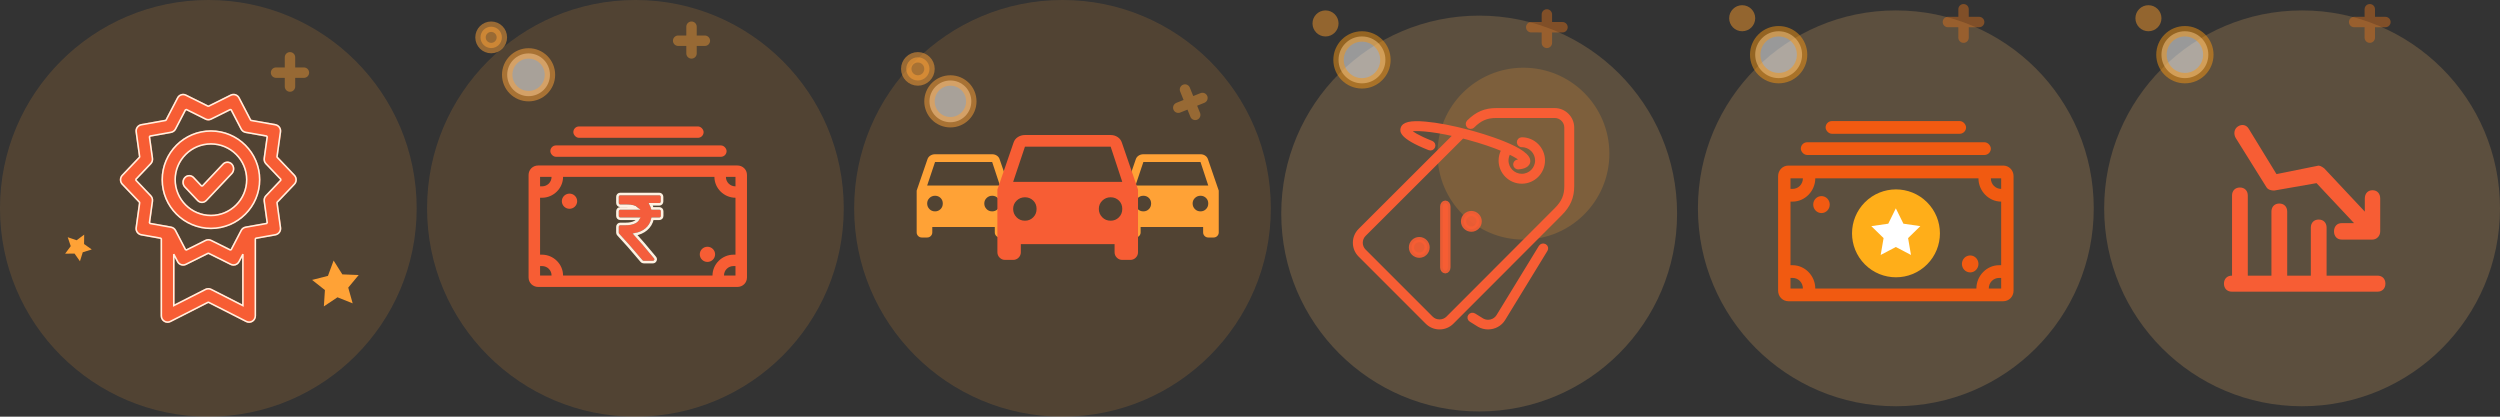 <?xml version="1.0" encoding="UTF-8"?>
<svg width="480px" height="80px" viewBox="0 0 480 80" version="1.1" xmlns="http://www.w3.org/2000/svg" xmlns:xlink="http://www.w3.org/1999/xlink">
    <rect x="0" y="0" width="480" height="80" fill="#333333" stroke="none"/>
    <!-- Generator: Sketch 57.1 (83088) - https://sketch.com -->
    <title>modelsprite</title>
    <desc>Created with Sketch.</desc>
    <g id="Deal-Details" stroke="none" stroke-width="1" fill="none" fill-rule="evenodd">
        <g id="Artboard" transform="translate(-85, -223)">
            <g id="modelsprite" transform="translate(85, 223)">
                <g id="icon">
                    <circle id="Oval-2" fill="#FFA236" fill-rule="nonzero" opacity="0.15" cx="40" cy="40" r="40"></circle>
                    <path d="M55.677,11 L55.677,16.62 M53,13.947 L58.353,13.95" id="Line" stroke="#FFA236" stroke-width="2" fill="#F0F1F2" fill-rule="nonzero" opacity="0.4" stroke-linecap="round" stroke-linejoin="round"></path>
                    <g id="Group-17" transform="translate(11, 43)" fill="#FFA236" fill-rule="nonzero">
                        <polygon id="Star" transform="translate(53.5, 11.28) rotate(-6) translate(-53.5, -11.28) " points="53.5 14.097 50.719 15.56 51.25 12.463 49 10.269 52.11 9.818 53.5 7 54.89 9.818 58 10.269 55.75 12.463 56.281 15.56"></polygon>
                        <polygon id="Star" transform="translate(4.045, 4.241) rotate(27) translate(-4.045, -4.241) " points="4.044 5.861 2.444 6.703 2.75 4.921 1.455 3.659 3.245 3.399 4.045 1.778 4.845 3.398 6.634 3.658 5.339 4.922 5.645 6.704"></polygon>
                    </g>
                    <g id="quality" transform="translate(22, 18)">
                        <g id="Shape">
                            <g id="path-1-link" fill="#F75D34" fill-rule="nonzero">
                                <path d="M34.623,15.564 L31.333,12.105 L31.996,7.342 C32.102,6.619 31.618,5.942 30.9,5.807 L26.24,4.977 L24.024,0.724 C23.693,0.076 22.902,-0.185 22.25,0.138 L18.001,2.25 L13.75,0.14 C13.098,-0.183 12.307,0.078 11.976,0.726 L9.76,4.976 L5.1,5.807 C4.382,5.942 3.898,6.619 4.004,7.342 L4.667,12.105 L1.377,15.564 C0.873,16.096 0.873,16.929 1.377,17.461 L4.667,20.919 L4.004,25.685 C3.899,26.408 4.382,27.084 5.1,27.219 L8.83,27.884 L8.83,42.636 C8.83,43.109 9.07,43.548 9.466,43.796 C9.86,44.044 10.355,44.067 10.77,43.856 L18,40.18 L25.23,43.856 C25.646,44.067 26.14,44.045 26.535,43.796 C26.932,43.544 27.172,43.106 27.171,42.636 L27.171,27.884 L30.9,27.219 C31.618,27.084 32.102,26.407 31.996,25.684 L31.334,20.918 L34.623,17.46 C35.125,16.928 35.125,16.096 34.623,15.564 Z M18.6,37.434 C18.223,37.242 17.778,37.242 17.401,37.434 L11.511,40.429 L11.511,31.408 L11.977,32.3 C12.308,32.948 13.099,33.209 13.751,32.886 L18,30.772 L22.248,32.886 C22.438,32.981 22.638,33.026 22.837,33.026 C23.317,33.026 23.782,32.761 24.022,32.301 L24.488,31.408 L24.488,40.429 L18.6,37.435 L18.6,37.434 Z M28.95,19.501 C28.662,19.806 28.528,20.225 28.586,20.641 L29.159,24.76 L25.132,25.478 C24.722,25.552 24.37,25.812 24.179,26.182 L22.262,29.856 L18.59,28.029 C18.219,27.844 17.782,27.844 17.411,28.029 L13.738,29.856 L11.822,26.182 C11.631,25.812 11.279,25.552 10.869,25.478 L6.841,24.76 L7.414,20.64 C7.472,20.224 7.338,19.805 7.05,19.5 L4.207,16.512 L7.05,13.522 C7.338,13.217 7.472,12.798 7.414,12.383 L6.84,8.266 L10.868,7.548 C11.278,7.474 11.63,7.214 11.821,6.844 L13.737,3.169 L17.411,4.995 C17.782,5.18 18.217,5.18 18.588,4.995 L22.261,3.169 L24.178,6.844 C24.372,7.216 24.724,7.475 25.131,7.548 L29.158,8.266 L28.585,12.383 C28.527,12.799 28.661,13.218 28.949,13.523 L31.792,16.512 L28.949,19.501 L28.95,19.501 Z" id="path-1"></path>
                            </g>
                            <path d="M34.514,15.667 L31.224,12.209 L31.184,12.085 L31.847,7.321 C31.941,6.678 31.512,6.075 30.873,5.955 L26.214,5.125 L26.108,5.045 L23.89,0.796 C23.597,0.221 22.895,-0.012 22.316,0.274 L18.067,2.387 L17.934,2.387 L13.684,0.273 C13.105,-0.013 12.403,0.22 12.11,0.795 L9.893,5.045 L9.786,5.125 L5.126,5.955 C4.488,6.076 4.059,6.678 4.153,7.321 L4.815,12.085 L4.775,12.209 L1.485,15.667 C1.037,16.141 1.037,16.883 1.486,17.357 L4.776,20.815 L4.816,20.939 L4.153,25.705 C4.058,26.348 4.488,26.951 5.127,27.071 L8.856,27.736 L8.98,27.884 L8.98,42.636 C8.98,43.057 9.194,43.448 9.546,43.669 C9.895,43.889 10.334,43.909 10.702,43.722 L17.932,40.046 L18.069,40.046 L25.298,43.722 C25.667,43.91 26.104,43.89 26.455,43.669 C26.808,43.445 27.022,43.055 27.021,42.636 L27.021,27.884 L27.144,27.737 L30.874,27.071 C31.512,26.95 31.942,26.348 31.848,25.705 L31.185,20.939 L31.225,20.815 L34.515,17.357 C34.963,16.883 34.963,16.141 34.515,15.667 L34.514,15.667 Z M18.532,37.57 C18.198,37.4 17.803,37.4 17.469,37.57 L11.362,40.675 L11.362,30.797 L11.645,31.339 L12.11,32.232 C12.404,32.807 13.105,33.039 13.684,32.753 L17.934,30.639 L18.068,30.639 L22.316,32.753 C22.481,32.835 22.658,32.876 22.838,32.876 C23.275,32.876 23.681,32.633 23.89,32.232 L24.639,30.798 L24.639,40.675 L18.532,37.57 L18.532,37.57 Z M29.06,19.604 C28.803,19.876 28.684,20.25 28.736,20.62 L29.308,24.74 L29.186,24.908 L25.159,25.626 C24.795,25.692 24.483,25.924 24.313,26.252 L22.396,29.925 L22.196,29.99 L18.524,28.163 C18.195,27.999 17.808,27.999 17.479,28.163 L13.806,29.99 L13.606,29.925 L11.69,26.252 C11.52,25.923 11.208,25.692 10.844,25.626 L6.816,24.908 L6.694,24.739 L7.266,20.619 C7.318,20.249 7.199,19.875 6.942,19.604 L4.099,16.615 L4.099,16.409 L6.942,13.419 C7.199,13.147 7.318,12.774 7.266,12.404 L6.694,8.287 L6.816,8.119 L10.843,7.4 C11.204,7.335 11.517,7.104 11.689,6.773 L13.605,3.1 L13.805,3.035 L17.48,4.86 C17.809,5.024 18.195,5.024 18.524,4.86 L22.196,3.034 L22.396,3.099 L24.313,6.774 C24.485,7.104 24.798,7.335 25.159,7.4 L29.186,8.118 L29.308,8.286 L28.736,12.403 C28.684,12.773 28.803,13.146 29.06,13.418 L31.903,16.408 L31.903,16.614 L29.06,19.604 Z" stroke="#FFF1E1" stroke-width="0.3"></path>
                        </g>
                        <g id="Shape" transform="translate(9, 7)">
                            <g id="path-2-link" fill="#F75D34" fill-rule="nonzero">
                                <path d="M9.5,0 C4.263,0 0,4.261 0,9.499 C0,14.738 4.262,19 9.5,19 C14.739,19 19,14.738 19,9.499 C19,4.261 14.739,0 9.5,0 Z M9.5,16.222 C5.789,16.218 2.782,13.21 2.778,9.499 C2.784,5.789 5.791,2.783 9.501,2.779 C13.211,2.783 16.217,5.789 16.221,9.499 C16.217,13.209 13.211,16.216 9.501,16.222 L9.5,16.222 Z" id="path-2"></path>
                            </g>
                            <path d="M9.5,0.15 C4.346,0.15 0.15,4.344 0.15,9.499 C0.15,14.655 4.345,18.85 9.5,18.85 C14.656,18.85 18.85,14.655 18.85,9.499 C18.85,4.344 14.656,0.15 9.5,0.15 Z M9.5,16.372 C5.706,16.368 2.632,13.293 2.628,9.499 C2.628,5.71 5.711,2.629 9.501,2.629 C13.293,2.633 16.367,5.707 16.371,9.499 C16.371,13.289 13.289,16.372 9.501,16.372 L9.5,16.372 Z" stroke="#FFF1E1" stroke-width="0.3"></path>
                        </g>
                        <g id="Shape" transform="translate(13, 13)">
                            <g id="path-3-link" fill="#F75D34" fill-rule="nonzero">
                                <path d="M7.722,0.414 L3.779,4.588 L2.279,3.001 C2.036,2.737 1.693,2.587 1.334,2.587 C0.975,2.587 0.633,2.738 0.39,3.002 C-0.13,3.555 -0.13,4.45 0.392,5.002 L2.836,7.587 C3.096,7.862 3.438,8 3.779,8 C4.12,8 4.462,7.862 4.723,7.586 L9.609,2.413 C10.13,1.849 10.13,0.978 9.609,0.414 C9.366,0.15 9.024,0 8.665,0 C8.307,0 7.965,0.15 7.722,0.414 Z" id="path-3"></path>
                            </g>
                            <path d="M7.83,0.517 L3.889,4.69 L3.67,4.69 L2.17,3.103 C1.955,2.869 1.652,2.736 1.335,2.736 C1.017,2.736 0.714,2.87 0.5,3.104 C0.033,3.611 0.033,4.39 0.5,4.897 L2.945,7.482 C3.17,7.721 3.469,7.849 3.779,7.849 C4.089,7.849 4.389,7.721 4.614,7.482 L9.5,2.31 C9.967,1.803 9.967,1.024 9.5,0.517 C9.285,0.283 8.982,0.15 8.665,0.15 C8.348,0.15 8.045,0.283 7.83,0.517 Z" id="Path" stroke="#FFF1E1" stroke-width="0.3"></path>
                        </g>
                    </g>
                </g>
                <g id="icon" transform="translate(82, 0)">
                    <circle id="Oval-2" fill="#FFA236" fill-rule="nonzero" opacity="0.15" cx="40" cy="40" r="40"></circle>
                    <g id="Group-12" transform="translate(19.487, 23.59)">
                        <path d="M40.094,8.183 L1.84,8.183 C0.81,8.183 0,8.984 0,10.004 L0,29.68 C0,30.7 0.81,31.501 1.84,31.501 L40.094,31.501 C41.124,31.501 41.934,30.7 41.934,29.68 L41.934,10.004 C41.934,8.984 41.124,8.183 40.094,8.183 Z M2.207,10.369 L4.414,10.369 C4.414,11.389 3.604,12.19 2.574,12.19 L2.207,12.19 L2.207,10.37 L2.207,10.369 Z M2.207,29.314 L2.207,27.493 L2.575,27.493 C3.605,27.493 4.415,28.294 4.415,29.314 L2.206,29.314 L2.207,29.314 Z M39.727,29.314 L37.519,29.314 C37.519,28.294 38.329,27.493 39.359,27.493 L39.726,27.493 L39.726,29.314 L39.727,29.314 Z M39.727,25.307 L39.359,25.307 C37.152,25.307 35.312,27.128 35.312,29.314 L6.622,29.314 C6.622,27.128 4.782,25.307 2.575,25.307 L2.207,25.307 L2.207,14.377 L2.575,14.377 C4.782,14.377 6.621,12.555 6.621,10.369 L35.681,10.369 C35.681,12.555 37.519,14.376 39.726,14.376 L39.726,25.306 L39.727,25.307 Z M39.727,12.19 C38.697,12.19 37.887,11.389 37.887,10.369 L39.727,10.369 L39.727,12.19 Z" id="Shape" fill="#F75D34" fill-rule="nonzero"></path>
                        <g id="Shape" transform="translate(17, 13)">
                            <g id="path-4-link" fill="#F45D3C" fill-rule="nonzero">
                                <path d="M8.312,3.758 C8.257,3.704 8.182,3.675 8.105,3.678 L6.567,3.678 C6.477,3.211 6.28,2.77 5.991,2.392 L8.087,2.392 C8.164,2.395 8.239,2.366 8.294,2.312 C8.348,2.258 8.377,2.183 8.374,2.107 L8.374,1.196 C8.377,1.12 8.348,1.045 8.294,0.991 C8.239,0.937 8.164,0.908 8.087,0.911 L0.603,0.911 C0.526,0.908 0.451,0.937 0.396,0.991 C0.342,1.045 0.313,1.12 0.316,1.196 L0.316,2.383 C0.315,2.459 0.346,2.531 0.401,2.583 C0.454,2.638 0.527,2.669 0.603,2.669 L1.907,2.669 C3.173,2.669 3.977,3.005 4.317,3.677 L0.604,3.677 C0.527,3.674 0.452,3.703 0.397,3.757 C0.343,3.812 0.314,3.886 0.317,3.963 L0.317,4.873 C0.314,4.95 0.344,5.024 0.398,5.079 C0.452,5.133 0.527,5.162 0.604,5.159 L4.445,5.159 C4.313,5.647 4.005,6.019 3.523,6.275 C3.04,6.531 2.403,6.659 1.611,6.659 L0.603,6.659 C0.527,6.658 0.454,6.689 0.401,6.744 C0.346,6.796 0.315,6.868 0.315,6.944 L0.315,8.078 C0.315,8.156 0.342,8.221 0.396,8.275 C1.547,9.488 3.041,11.187 4.876,13.372 C4.929,13.443 5.013,13.483 5.101,13.479 L6.854,13.479 C6.981,13.479 7.068,13.425 7.115,13.318 C7.175,13.211 7.164,13.11 7.079,13.014 C5.329,10.884 3.952,9.289 2.951,8.23 C3.971,8.11 4.798,7.783 5.433,7.248 C6.069,6.712 6.456,6.016 6.593,5.159 L8.105,5.159 C8.182,5.162 8.257,5.134 8.311,5.079 C8.366,5.025 8.396,4.951 8.393,4.874 L8.393,3.964 C8.396,3.887 8.366,3.812 8.312,3.758 L8.312,3.758 Z" id="path-4"></path>
                            </g>
                            <path d="M8.488,3.58 C8.59,3.681 8.646,3.82 8.643,3.963 L8.643,4.873 C8.646,5.016 8.59,5.155 8.489,5.256 C8.387,5.357 8.248,5.413 8.105,5.409 L6.8,5.409 C6.641,6.203 6.216,6.92 5.594,7.439 C5.022,7.921 4.308,8.243 3.455,8.405 C4.427,9.459 5.699,10.942 7.265,12.849 C7.419,13.023 7.445,13.239 7.343,13.419 C7.26,13.614 7.065,13.738 6.853,13.729 L5.101,13.729 C4.938,13.734 4.783,13.661 4.684,13.532 C2.854,11.354 1.363,9.657 0.22,8.452 C0.12,8.354 0.064,8.219 0.065,8.078 L0.065,6.944 C0.065,6.8 0.121,6.669 0.225,6.566 C0.325,6.465 0.461,6.408 0.603,6.409 L1.61,6.409 C2.364,6.409 2.962,6.289 3.405,6.054 C3.691,5.913 3.926,5.688 4.079,5.409 L0.603,5.409 C0.46,5.412 0.322,5.357 0.22,5.256 C0.118,5.155 0.063,5.017 0.065,4.874 L0.065,3.963 C0.063,3.82 0.118,3.682 0.22,3.581 C0.321,3.479 0.46,3.424 0.603,3.427 L3.813,3.427 C3.435,3.092 2.806,2.919 1.907,2.919 L0.603,2.919 C0.461,2.919 0.325,2.862 0.225,2.761 C0.122,2.662 0.065,2.526 0.065,2.383 L0.065,1.196 C0.063,1.053 0.118,0.915 0.22,0.814 C0.321,0.712 0.46,0.657 0.603,0.66 L8.087,0.66 C8.23,0.657 8.369,0.712 8.47,0.814 C8.572,0.915 8.627,1.053 8.625,1.196 L8.625,2.106 C8.627,2.249 8.571,2.387 8.47,2.488 C8.368,2.589 8.23,2.645 8.087,2.642 L6.454,2.642 C6.587,2.883 6.691,3.145 6.765,3.427 L8.105,3.427 C8.248,3.424 8.386,3.479 8.488,3.58 Z" id="Path" stroke="#FEF1E2" stroke-width="0.5"></path>
                        </g>
                        <rect id="Rectangle-path" fill="#F75D34" fill-rule="nonzero" x="4.178" y="4.33" width="33.841" height="2.186" rx="1.093"></rect>
                        <rect id="Rectangle-path" fill="#F75D34" fill-rule="nonzero" x="8.593" y="0.686" width="25.013" height="2.186" rx="1.093"></rect>
                        <ellipse id="Oval" fill="#F75D34" fill-rule="nonzero" cx="7.857" cy="15.041" rx="1.471" ry="1.457"></ellipse>
                        <ellipse id="Oval" fill="#F75D34" fill-rule="nonzero" cx="34.341" cy="25.243" rx="1.471" ry="1.457"></ellipse>
                    </g>
                    <circle id="Oval-3" stroke="#FFA236" stroke-width="2" fill="#FFFFFF" fill-rule="nonzero" opacity="0.5" cx="19.487" cy="14.359" r="4.103"></circle>
                    <circle id="Oval-3" stroke="#FFA236" stroke-width="2" fill="#FFA236" fill-rule="nonzero" opacity="0.5" cx="12.308" cy="7.179" r="2.051"></circle>
                    <path d="M50.77,5.128 L50.77,10.256 M48.205,7.818 L53.333,7.821" id="Line" stroke="#FFA236" stroke-width="2" fill="#F0F1F2" fill-rule="nonzero" opacity="0.4" stroke-linecap="round" stroke-linejoin="round"></path>
                </g>
                <g id="icon" transform="translate(164, 0)" fill-rule="nonzero">
                    <circle id="Oval-2" fill="#FFA236" opacity="0.15" cx="40" cy="40" r="40"></circle>
                    <ellipse id="Oval-3" stroke="#FFA236" stroke-width="2" fill="#FFFFFF" opacity="0.5" cx="18.476" cy="19.46" rx="4.015" ry="4.007"></ellipse>
                    <ellipse id="Oval-3" stroke="#FFA236" stroke-width="2" fill="#FFA236" opacity="0.5" cx="12.231" cy="13.226" rx="2.231" ry="2.226"></ellipse>
                    <path d="M63.517,17.191 L65.483,22.057 M62.23,20.68 L66.867,18.81" id="Line" stroke="#FFA236" stroke-width="2" fill="#F0F1F2" opacity="0.4" stroke-linecap="round" stroke-linejoin="round"></path>
                    <path d="M54.016,35.616 L67.984,35.616 L66.496,31.104 L55.528,31.104 L54.016,35.616 Z M66.496,40.584 C66.912,40.584 67.264,40.44 67.552,40.152 C67.84,39.864 67.984,39.504 67.984,39.072 C67.984,38.64 67.84,38.284 67.552,38.004 C67.264,37.724 66.912,37.584 66.496,37.584 C66.08,37.584 65.724,37.728 65.428,38.016 C65.132,38.304 64.984,38.656 64.984,39.072 C64.984,39.488 65.128,39.844 65.416,40.14 C65.704,40.436 66.064,40.584 66.496,40.584 Z M55.528,40.584 C55.944,40.584 56.296,40.44 56.584,40.152 C56.872,39.864 57.016,39.504 57.016,39.072 C57.016,38.64 56.872,38.284 56.584,38.004 C56.296,37.724 55.944,37.584 55.528,37.584 C55.112,37.584 54.756,37.728 54.46,38.016 C54.164,38.304 54.016,38.656 54.016,39.072 C54.016,39.488 54.16,39.844 54.448,40.14 C54.736,40.436 55.096,40.584 55.528,40.584 Z M67.936,30.6 L70,36.6 L70,44.616 C70.004,44.878 69.9,45.13 69.712,45.312 C69.53,45.5 69.278,45.604 69.016,45.6 L67.984,45.6 C67.722,45.604 67.47,45.5 67.288,45.312 C67.1,45.13 66.996,44.878 67,44.616 L67,43.584 L55,43.584 L55,44.616 C55.004,44.878 54.9,45.13 54.712,45.312 C54.53,45.5 54.278,45.604 54.016,45.6 L52.984,45.6 C52.722,45.604 52.47,45.5 52.288,45.312 C52.1,45.13 51.996,44.878 52,44.616 L52,36.6 L54.064,30.6 C54.16,30.296 54.344,30.056 54.616,29.88 C54.888,29.704 55.192,29.616 55.528,29.616 L66.496,29.616 C66.832,29.616 67.132,29.704 67.396,29.88 C67.66,30.056 67.84,30.296 67.936,30.6 Z M14.016,35.616 L27.984,35.616 L26.496,31.104 L15.528,31.104 L14.016,35.616 L14.016,35.616 Z M26.496,40.584 C26.912,40.584 27.264,40.44 27.552,40.152 C27.84,39.864 27.984,39.504 27.984,39.072 C27.984,38.64 27.84,38.284 27.552,38.004 C27.264,37.724 26.912,37.584 26.496,37.584 C26.08,37.584 25.724,37.728 25.428,38.016 C25.132,38.304 24.984,38.656 24.984,39.072 C24.984,39.488 25.128,39.844 25.416,40.14 C25.704,40.436 26.064,40.584 26.496,40.584 L26.496,40.584 Z M15.528,40.584 C15.944,40.584 16.296,40.44 16.584,40.152 C16.872,39.864 17.016,39.504 17.016,39.072 C17.016,38.64 16.872,38.284 16.584,38.004 C16.296,37.724 15.944,37.584 15.528,37.584 C15.112,37.584 14.756,37.728 14.46,38.016 C14.164,38.304 14.016,38.656 14.016,39.072 C14.016,39.488 14.16,39.844 14.448,40.14 C14.736,40.436 15.096,40.584 15.528,40.584 Z M27.936,30.6 L30,36.6 L30,44.616 C30.004,44.878 29.9,45.13 29.712,45.312 C29.53,45.5 29.278,45.604 29.016,45.6 L27.984,45.6 C27.722,45.604 27.47,45.5 27.288,45.312 C27.1,45.13 26.996,44.878 27,44.616 L27,43.584 L15,43.584 L15,44.616 C15.004,44.878 14.9,45.13 14.712,45.312 C14.53,45.5 14.278,45.604 14.016,45.6 L12.984,45.6 C12.722,45.604 12.47,45.5 12.288,45.312 C12.1,45.13 11.996,44.878 12,44.616 L12,36.6 L14.064,30.6 C14.16,30.296 14.344,30.056 14.616,29.88 C14.888,29.704 15.192,29.616 15.528,29.616 L26.496,29.616 C26.832,29.616 27.132,29.704 27.396,29.88 C27.66,30.056 27.84,30.296 27.936,30.6 Z" id="directions_car---material" fill="#FFA236"></path>
                    <path d="M30.524,34.924 L51.476,34.924 L49.244,28.156 L32.792,28.156 L30.524,34.924 Z M49.244,42.376 C49.868,42.376 50.396,42.16 50.828,41.728 C51.26,41.296 51.476,40.756 51.476,40.108 C51.476,39.46 51.26,38.926 50.828,38.506 C50.396,38.086 49.868,37.876 49.244,37.876 C48.62,37.876 48.086,38.092 47.642,38.524 C47.198,38.956 46.976,39.484 46.976,40.108 C46.976,40.732 47.192,41.266 47.624,41.71 C48.056,42.154 48.596,42.376 49.244,42.376 L49.244,42.376 Z M32.792,42.376 C33.416,42.376 33.944,42.16 34.376,41.728 C34.808,41.296 35.024,40.756 35.024,40.108 C35.024,39.46 34.808,38.926 34.376,38.506 C33.944,38.086 33.416,37.876 32.792,37.876 C32.168,37.876 31.634,38.092 31.19,38.524 C30.746,38.956 30.524,39.484 30.524,40.108 C30.524,40.732 30.74,41.266 31.172,41.71 C31.604,42.154 32.144,42.376 32.792,42.376 Z M51.404,27.4 L54.5,36.4 L54.5,48.424 C54.5,48.832 54.356,49.18 54.068,49.468 C53.795,49.75 53.417,49.906 53.024,49.9 L51.476,49.9 C51.068,49.9 50.72,49.756 50.432,49.468 C50.15,49.195 49.994,48.817 50,48.424 L50,46.876 L32,46.876 L32,48.424 C32,48.832 31.856,49.18 31.568,49.468 C31.295,49.75 30.917,49.906 30.524,49.9 L28.976,49.9 C28.568,49.9 28.22,49.756 27.932,49.468 C27.65,49.195 27.494,48.817 27.5,48.424 L27.5,36.4 L30.596,27.4 C30.74,26.944 31.016,26.584 31.424,26.32 C31.831,26.056 32.307,25.918 32.792,25.924 L49.244,25.924 C49.748,25.924 50.198,26.056 50.594,26.32 C50.99,26.584 51.26,26.944 51.404,27.4 L51.404,27.4 Z" id="" fill="#F75D34"></path>
                </g>
                <g id="Group-68" transform="translate(246, 2)">
                    <g id="Group-36-Copy">
                        <g id="Group-20">
                            <circle id="Oval-2" fill="#FFC069" fill-rule="nonzero" opacity="0.2" cx="38" cy="39" r="38"></circle>
                            <circle id="Oval-3" stroke="#F79712" stroke-width="2" fill="#FFFFFF" fill-rule="nonzero" opacity="0.5" cx="15.5" cy="9.5" r="4.5"></circle>
                            <circle id="Oval-3" fill="#F5982C" fill-rule="nonzero" opacity="0.5" cx="8.5" cy="2.5" r="2.5"></circle>
                            <path d="M51,0.773 L51,6.227 M48,3.227 L54,3.23" id="Line" stroke="#F27A18" stroke-width="2" opacity="0.4" stroke-linecap="round" stroke-linejoin="round"></path>
                        </g>
                    </g>
                    <g id="discount" transform="translate(14, 11)" fill-rule="nonzero">
                        <circle id="Oval-7" fill="#FFA236" opacity="0.2" cx="32.5" cy="16.5" r="16.5"></circle>
                        <path d="M38.495,8 L27.278,8 C25.109,8 23.494,8.69 21.876,10.309 C21.603,10.582 21.603,11.026 21.876,11.299 C22.149,11.572 22.593,11.572 22.866,11.299 C24.233,9.934 25.47,9.402 27.278,9.402 L38.495,9.402 C39.655,9.402 40.598,10.346 40.598,11.505 L40.598,22.722 C40.598,24.532 40.066,25.768 38.7,27.133 L17.88,47.983 C17.085,48.777 15.7,48.776 14.907,47.983 L2.018,35.092 C1.622,34.698 1.401,34.163 1.402,33.605 C1.402,33.044 1.621,32.515 2.018,32.119 L20.835,13.329 C21.125,13.402 21.415,13.475 21.715,13.556 C24.567,14.32 26.817,15.11 28.495,15.815 C28.16,16.428 27.982,17.115 27.979,17.814 C27.981,20.136 29.864,22.018 32.186,22.02 C34.508,22.018 36.39,20.136 36.392,17.814 C36.39,15.492 34.508,13.609 32.186,13.607 C31.799,13.607 31.485,13.921 31.485,14.308 C31.485,14.695 31.799,15.009 32.186,15.009 C33.734,15.011 34.988,16.265 34.99,17.813 C34.989,19.361 33.734,20.616 32.186,20.618 C30.638,20.616 29.383,19.361 29.382,17.813 C29.382,17.309 29.52,16.816 29.774,16.387 C30.988,16.968 31.748,17.458 32.048,17.771 C31.843,17.825 31.633,17.859 31.422,17.874 C31.036,17.908 30.751,18.248 30.785,18.634 C30.819,19.02 31.159,19.305 31.545,19.271 C31.976,19.232 33.288,19.117 33.54,18.177 C34.23,15.597 24.113,12.747 22.078,12.202 C18.964,11.367 15.974,10.797 13.658,10.595 C10.809,10.345 9.423,10.67 9.163,11.645 C9.038,12.112 8.705,13.353 14.389,15.595 C14.749,15.737 15.156,15.561 15.299,15.2 C15.441,14.84 15.264,14.433 14.904,14.291 C12.158,13.208 11.02,12.414 10.654,12.041 C11.52,11.787 14.476,11.861 19.236,12.942 L1.027,31.128 C0.367,31.784 -0.002,32.676 -1.9168516e-05,33.606 C-0.003,34.537 0.367,35.43 1.027,36.086 L13.915,48.974 C14.571,49.633 15.463,50.003 16.393,50 C17.324,50.002 18.216,49.632 18.873,48.973 L39.692,28.125 C41.31,26.507 42,24.89 42,22.722 L42,11.505 C41.997,9.57 40.43,8.003 38.495,8 Z M36.65,34.094 C36.314,33.903 35.887,34.01 35.68,34.337 L27.553,47.622 C26.965,48.596 25.663,48.932 24.678,48.387 L23.094,47.403 C22.766,47.199 22.336,47.287 22.114,47.603 C22.012,47.754 21.977,47.94 22.017,48.118 C22.056,48.296 22.168,48.45 22.324,48.543 L23.938,49.545 C24.479,49.844 25.087,50.001 25.705,50 C26.931,50 28.123,49.392 28.778,48.306 L36.902,35.023 C36.996,34.867 37.023,34.68 36.975,34.504 C36.928,34.329 36.81,34.18 36.65,34.094 L36.65,34.094 Z" id="Shape" stroke="#F75D34" stroke-width="0.5" fill="#F75D34"></path>
                        <path d="M17,26.677 L17,38.323 C17,38.697 17.223,39 17.5,39 C17.777,39 18,38.697 18,38.323 L18,26.677 C18,26.303 17.777,26 17.5,26 C17.223,26 17,26.303 17,26.677 Z M21,29.5 C21,30.327 21.673,31 22.5,31 C23.327,31 24,30.327 24,29.5 C24,28.673 23.327,28 22.5,28 C21.673,28 21,28.673 21,29.5 Z M11,34.5 C11,35.327 11.673,36 12.5,36 C13.327,36 14,35.327 14,34.5 C14,33.673 13.327,33 12.5,33 C11.673,33 11,33.673 11,34.5 Z" id="Shape" stroke="#F75D34" fill="#F75D34" opacity="0.9"></path>
                    </g>
                </g>
                <g id="Group-20" transform="translate(326, 1)">
                    <circle id="Oval-2" fill="#FFC069" fill-rule="nonzero" opacity="0.2" cx="38" cy="39" r="38"></circle>
                    <g id="noun_887570_cc" transform="translate(15, 22)" fill-rule="nonzero">
                        <g id="Group">
                            <path d="M43.62,8.79 L2.38,8.79 C1.269,8.79 0.397,9.686 0.397,10.826 L0.397,32.802 C0.397,33.942 1.269,34.837 2.379,34.837 L43.621,34.837 C44.731,34.837 45.603,33.942 45.603,32.802 L45.603,10.826 C45.603,9.686 44.731,8.791 43.621,8.791 L43.62,8.79 Z M2.777,11.234 L5.157,11.234 C5.157,12.374 4.284,13.268 3.173,13.268 L2.777,13.268 L2.777,11.234 L2.777,11.234 Z M2.777,32.396 L2.777,30.36 L3.173,30.36 C4.283,30.36 5.156,31.256 5.156,32.395 L2.776,32.395 L2.777,32.396 Z M43.225,32.396 L40.845,32.396 C40.845,31.256 41.718,30.361 42.829,30.361 L43.225,30.361 L43.225,32.396 Z M43.225,27.92 L42.829,27.92 C40.449,27.92 38.467,29.954 38.467,32.396 L7.534,32.396 C7.534,29.954 5.552,27.92 3.172,27.92 L2.776,27.92 L2.776,15.71 L3.172,15.71 C5.552,15.71 7.534,13.675 7.534,11.234 L38.862,11.234 C38.862,13.675 40.845,15.71 43.224,15.71 L43.224,27.92 L43.225,27.92 Z M43.225,13.268 C42.115,13.268 41.242,12.373 41.242,11.234 L43.225,11.234 L43.225,13.268 L43.225,13.268 Z" id="Shape" fill="#F15A11"></path>
                            <rect id="Rectangle-path" fill="#F15A11" x="4.759" y="4.314" width="36.483" height="2.442" rx="1.221"></rect>
                            <rect id="Rectangle-path" fill="#F15A11" x="9.517" y="0.244" width="26.966" height="2.442" rx="1.221"></rect>
                            <circle id="Oval" fill="#FFAE19" transform="translate(23.028, 21.803) rotate(-45) translate(-23.028, -21.803) " cx="23.028" cy="21.803" r="8.438"></circle>
                            <polygon id="Star" fill="#FFFFFF" points="23 24.423 20.091 25.952 20.647 22.713 18.294 20.419 21.546 19.947 23 17 24.454 19.947 27.706 20.419 25.353 22.713 25.909 25.952"></polygon>
                            <ellipse id="Oval" fill="#F15A11" cx="8.724" cy="16.279" rx="1.586" ry="1.628"></ellipse>
                            <ellipse id="Oval" fill="#F15A11" cx="37.276" cy="27.674" rx="1.586" ry="1.628"></ellipse>
                        </g>
                    </g>
                    <circle id="Oval-3" stroke="#F79712" stroke-width="2" fill="#FFFFFF" fill-rule="nonzero" opacity="0.5" cx="15.5" cy="9.5" r="4.5"></circle>
                    <circle id="Oval-3" fill="#F5982C" fill-rule="nonzero" opacity="0.5" cx="8.5" cy="2.5" r="2.5"></circle>
                    <path d="M51,0.773 L51,6.227 M48,3.227 L54,3.23" id="Line" stroke="#F27A18" stroke-width="2" opacity="0.4" stroke-linecap="round" stroke-linejoin="round"></path>
                </g>
                <g id="Group-20" transform="translate(404, 1)">
                    <circle id="Oval-2" fill="#FFC069" fill-rule="nonzero" opacity="0.2" cx="38" cy="39" r="38"></circle>
                    <g id="Group" transform="translate(38, 39) scale(-1, 1) translate(-38, -39) translate(22, 23)" fill="#F75D34" fill-rule="nonzero">
                        <path d="M29.487,28.923 L29.45,28.923 L29.45,13.538 C29.45,12.615 28.845,12 27.937,12 C27.029,12 26.424,12.615 26.424,13.538 L26.424,28.923 L21.884,28.923 L21.884,16.615 C21.884,15.692 21.279,15.077 20.371,15.077 C19.464,15.077 18.858,15.692 18.858,16.615 L18.858,28.923 L14.32,28.923 L14.32,19.693 C14.32,18.769 13.715,18.153 12.807,18.153 C11.899,18.153 11.294,18.769 11.294,19.693 L11.294,28.923 L1.514,28.923 C0.606,28.923 0.001,29.538 0.001,30.462 C0,31.385 0.605,32 1.513,32 L29.487,32 C30.395,32 31,31.385 31,30.462 C31,29.538 30.395,28.923 29.487,28.923 Z" id="Path"></path>
                        <path d="M27.52,0 L21.606,0 C20.719,0 20.128,0.632 20.128,1.58 C20.128,2.527 20.719,3.159 21.606,3.159 L23.972,3.159 L16.77,10.836 L8.64,9.414 C8.048,9.414 7.457,9.572 7.16,10.046 L1.248,19.522 C0.805,20.312 0.953,21.26 1.692,21.733 C2.432,22.207 3.318,22.049 3.762,21.26 L9.084,12.573 L16.919,14.153 C17.362,14.31 17.806,13.994 18.249,13.679 L26.042,5.369 L26.042,7.897 C26.042,8.845 26.634,9.477 27.521,9.477 C28.408,9.477 28.999,8.845 28.999,7.897 L28.999,1.579 C28.998,0.632 28.258,0 27.52,0 Z" id="Path" transform="translate(14.999, 11) rotate(180) translate(-14.999, -11) "></path>
                    </g>
                    <circle id="Oval-3" stroke="#F79712" stroke-width="2" fill="#FFFFFF" fill-rule="nonzero" opacity="0.5" cx="15.5" cy="9.5" r="4.5"></circle>
                    <circle id="Oval-3" fill="#F5982C" fill-rule="nonzero" opacity="0.5" cx="8.5" cy="2.5" r="2.5"></circle>
                    <path d="M51,0.773 L51,6.227 M48,3.227 L54,3.23" id="Line" stroke="#F27A18" stroke-width="2" opacity="0.4" stroke-linecap="round" stroke-linejoin="round"></path>
                </g>
            </g>
        </g>
    </g>
</svg>